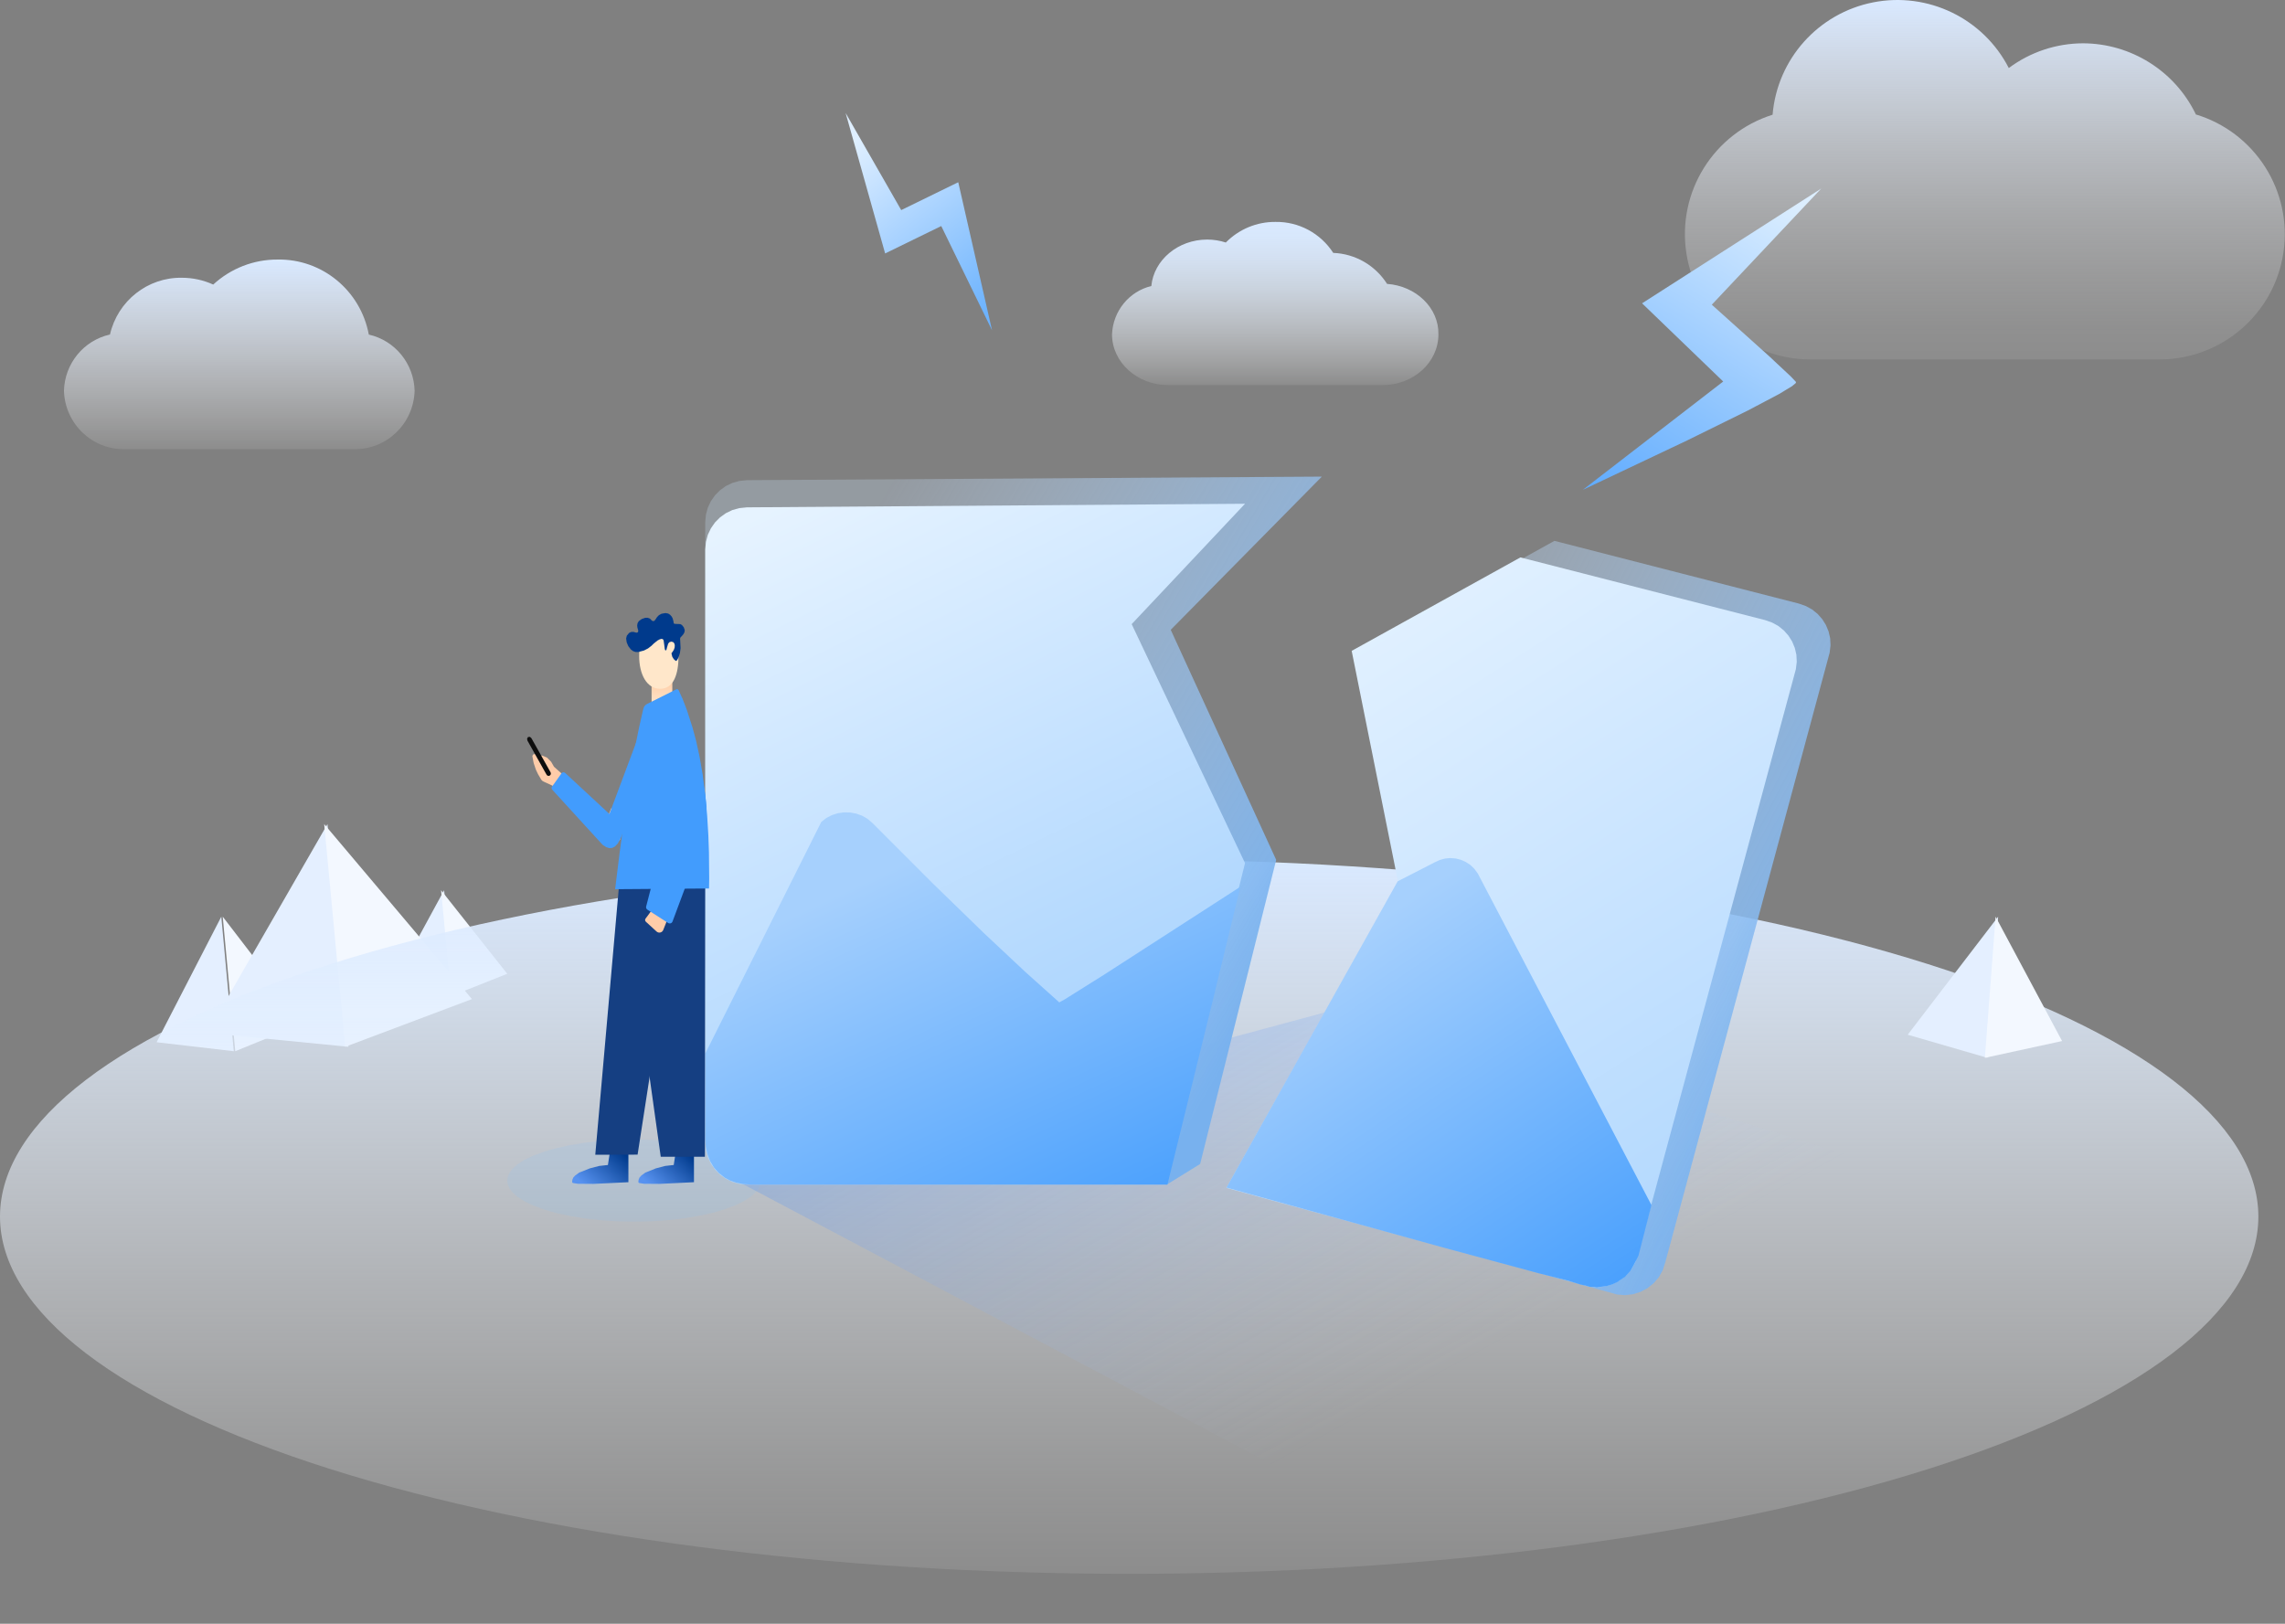 <?xml version="1.0" standalone="no"?><!DOCTYPE svg PUBLIC "-//W3C//DTD SVG 1.1//EN" "http://www.w3.org/Graphics/SVG/1.1/DTD/svg11.dtd"><svg height="2744" node-id="1" sillyvg="true" template-height="2744" template-width="3861" version="1.1" viewBox="0 0 3861 2744" width="3861" xmlns="http://www.w3.org/2000/svg" xmlns:xlink="http://www.w3.org/1999/xlink"><rect x="0" y="0" width="3861" height="2744" fill="#808080" stroke="none"/><defs node-id="100"><linearGradient gradientUnits="userSpaceOnUse" id="paint0_linear_91_428" node-id="38" spreadMethod="pad" x1="404.332" x2="404.332" y1="759.469" y2="438.424"><stop offset="0" stop-color="#ffffff" stop-opacity="0.1"></stop><stop offset="1" stop-color="#d9e9ff"></stop></linearGradient><linearGradient gradientUnits="userSpaceOnUse" id="paint1_linear_91_428" node-id="41" spreadMethod="pad" x1="2155.24" x2="2155.24" y1="650.782" y2="375.018"><stop offset="0" stop-color="#ffffff" stop-opacity="0.1"></stop><stop offset="0.14" stop-color="#f8fbff" stop-opacity="0.27"></stop><stop offset="0.37" stop-color="#edf5ff" stop-opacity="0.52"></stop><stop offset="0.58" stop-color="#e4f0ff" stop-opacity="0.73"></stop><stop offset="0.76" stop-color="#deecff" stop-opacity="0.88"></stop><stop offset="0.91" stop-color="#daeaff" stop-opacity="0.97"></stop><stop offset="1" stop-color="#d9e9ff"></stop></linearGradient><linearGradient gradientUnits="userSpaceOnUse" id="paint2_linear_91_428" node-id="49" spreadMethod="pad" x1="3353.86" x2="3353.86" y1="607.017" y2="-0.493"><stop offset="0" stop-color="#ffffff" stop-opacity="0.1"></stop><stop offset="0.09" stop-color="#fefeff" stop-opacity="0.13"></stop><stop offset="0.23" stop-color="#fbfcff" stop-opacity="0.21"></stop><stop offset="0.4" stop-color="#f5f9ff" stop-opacity="0.33"></stop><stop offset="0.59" stop-color="#eef5ff" stop-opacity="0.51"></stop><stop offset="0.79" stop-color="#e4efff" stop-opacity="0.74"></stop><stop offset="1" stop-color="#d9e9ff"></stop></linearGradient><linearGradient gradientUnits="userSpaceOnUse" id="paint3_linear_91_428" node-id="57" spreadMethod="pad" x1="1908" x2="1908" y1="2659.63" y2="1452.22"><stop offset="0" stop-color="#ffffff" stop-opacity="0.1"></stop><stop offset="0.13" stop-color="#fbfdff" stop-opacity="0.19"></stop><stop offset="0.41" stop-color="#f1f7ff" stop-opacity="0.43"></stop><stop offset="0.81" stop-color="#e1eeff" stop-opacity="0.82"></stop><stop offset="1" stop-color="#d9e9ff"></stop></linearGradient><linearGradient gradientUnits="userSpaceOnUse" id="paint4_linear_91_428" node-id="63" spreadMethod="pad" x1="1341.81" x2="1750.85" y1="1941.79" y2="2695.85"><stop offset="0" stop-color="#5792f0"></stop><stop offset="1" stop-color="#bfd4fa" stop-opacity="0"></stop></linearGradient><linearGradient gradientUnits="userSpaceOnUse" id="paint5_linear_91_428" node-id="66" spreadMethod="pad" x1="1266.5" x2="2114.03" y1="1225.5" y2="1722.76"><stop offset="0" stop-color="#cde5ff" stop-opacity="0.26"></stop><stop offset="1" stop-color="#78b1ee"></stop></linearGradient><linearGradient gradientUnits="userSpaceOnUse" id="paint6_linear_91_428" node-id="69" spreadMethod="pad" x1="1503.73" x2="2122.49" y1="758.858" y2="2024.09"><stop offset="0" stop-color="#e6f3ff"></stop><stop offset="1" stop-color="#97cafe"></stop></linearGradient><linearGradient gradientUnits="userSpaceOnUse" id="paint7_linear_91_428" node-id="72" spreadMethod="pad" x1="1416.24" x2="1740.17" y1="1510.44" y2="2204.56"><stop offset="0" stop-color="#a6d0fd"></stop><stop offset="1" stop-color="#429cfd"></stop></linearGradient><linearGradient gradientUnits="userSpaceOnUse" id="paint8_linear_91_428" node-id="75" spreadMethod="pad" x1="2189.38" x2="3031.13" y1="1361.57" y2="1794.71"><stop offset="0" stop-color="#cde5ff" stop-opacity="0.26"></stop><stop offset="1" stop-color="#78b1ee"></stop></linearGradient><linearGradient gradientUnits="userSpaceOnUse" id="paint9_linear_91_428" node-id="78" spreadMethod="pad" x1="2402.12" x2="3458.07" y1="842.856" y2="2506.18"><stop offset="0" stop-color="#e6f3ff"></stop><stop offset="1" stop-color="#97cafe"></stop></linearGradient><linearGradient gradientUnits="userSpaceOnUse" id="paint10_linear_91_428" node-id="81" spreadMethod="pad" x1="2250.59" x2="2698.58" y1="1607.5" y2="2273.1"><stop offset="0" stop-color="#a6d0fd"></stop><stop offset="1" stop-color="#429cfd"></stop></linearGradient><linearGradient gradientUnits="userSpaceOnUse" id="paint11_linear_91_428" node-id="84" spreadMethod="pad" x1="1452.5" x2="1675.46" y1="232" y2="519.776"><stop offset="0" stop-color="#dfefff"></stop><stop offset="1" stop-color="#6db3fe"></stop></linearGradient><linearGradient gradientUnits="userSpaceOnUse" id="paint12_linear_91_428" node-id="87" spreadMethod="pad" x1="3034.5" x2="2730.83" y1="341.5" y2="845.399"><stop offset="0" stop-color="#dceeff"></stop><stop offset="1" stop-color="#61acfe"></stop></linearGradient><linearGradient gradientUnits="userSpaceOnUse" id="paint13_linear_91_428" node-id="90" spreadMethod="pad" x1="1118.5" x2="1118.5" y1="1149.37" y2="1199"><stop offset="0" stop-color="#ffcda5"></stop><stop offset="1" stop-color="#ffe8d1"></stop></linearGradient><linearGradient gradientUnits="userSpaceOnUse" id="paint14_linear_91_428" node-id="93" spreadMethod="pad" x1="1048.16" x2="990.78" y1="1944.36" y2="2006.22"><stop offset="0" stop-color="#003a8c"></stop><stop offset="1" stop-color="#5792f0"></stop></linearGradient><linearGradient gradientUnits="userSpaceOnUse" id="paint15_linear_91_428" node-id="96" spreadMethod="pad" x1="1159.12" x2="1101.69" y1="1944.36" y2="2005.54"><stop offset="0" stop-color="#003a8c"></stop><stop offset="1" stop-color="#5792f0"></stop></linearGradient></defs><path d="M 750.42 1504.39 L 767.67 1683.27 L 659.60 1671.38 L 750.42 1504.39 Z" fill="#e4efff" fill-rule="nonzero" node-id="225" stroke="none" target-height="178.88" target-width="108.07" target-x="659.6" target-y="1504.39"></path><path d="M 745.31 1504.39 L 857.11 1645.59 L 762.27 1683.27 L 745.31 1504.39 Z" fill="#f3f8ff" fill-rule="nonzero" node-id="227" stroke="none" target-height="178.88" target-width="111.8" target-x="745.31" target-y="1504.39"></path><path d="M 373.92 1549.11 L 395.02 1776.43 L 264.59 1761.27 L 373.92 1549.11 Z" fill="#e4efff" fill-rule="nonzero" node-id="229" stroke="none" target-height="227.32" target-width="130.43" target-x="264.59" target-y="1549.11"></path><path d="M 376.38 1549.11 L 514.27 1728.77 L 397.51 1776.43 L 376.38 1549.11 Z" fill="#f3f8ff" fill-rule="nonzero" node-id="231" stroke="none" target-height="227.32" target-width="137.89" target-x="376.38" target-y="1549.11"></path><path d="M 553.32 1392.60 L 588.80 1768.98 L 350.30 1745.54 L 553.32 1392.60 Z" fill="#e4efff" fill-rule="nonzero" node-id="233" stroke="none" target-height="376.38" target-width="238.5" target-x="350.3" target-y="1392.6"></path><path d="M 547.80 1392.60 L 797.48 1688.37 L 583.32 1768.98 L 547.80 1392.60 Z" fill="#f3f8ff" fill-rule="nonzero" node-id="235" stroke="none" target-height="376.38" target-width="249.68" target-x="547.8" target-y="1392.6"></path><path d="M 623.19 565.41 C 609.26 490.81 544.12 437.26 468.99 438.63 C 428.78 438.45 389.99 453.50 360.28 480.89 C 343.66 473.29 325.63 469.38 307.37 469.38 C 249.53 468.45 198.89 508.40 185.81 565.30 C 141.35 575.21 109.30 614.42 108.07 660.37 C 109.78 716.30 155.84 760.35 211.22 759.04 L 597.44 759.04 C 652.86 760.42 698.95 716.34 700.59 660.37 C 699.40 614.53 667.50 575.40 623.19 565.41 Z" fill="url(#paint0_linear_91_428)" fill-rule="nonzero" node-id="237" stroke="none" target-height="323.16" target-width="592.52" target-x="108.07" target-y="437.26"></path><path d="M 2343.74 479.73 C 2323.69 448.24 2289.74 428.72 2252.81 427.38 C 2231.31 394.10 2194.45 374.35 2155.21 375.02 C 2123.80 374.72 2093.54 387.24 2071.29 409.82 C 2061.12 406.54 2050.50 404.83 2039.84 404.83 C 1990.42 404.83 1949.62 439.49 1945.41 483.35 C 1907.73 492.44 1880.60 525.79 1879.00 565.03 C 1879.00 612.29 1921.71 650.78 1973.43 650.78 L 2336.10 650.78 C 2388.57 650.78 2430.53 612.29 2430.53 565.03 C 2431.35 520.13 2392.56 483.24 2343.74 479.73 Z" fill="url(#paint1_linear_91_428)" fill-rule="nonzero" node-id="239" stroke="none" target-height="276.43" target-width="552.35" target-x="1879" target-y="374.35"></path><path d="M 3710.15 192.82 C 3674.75 119.89 3600.85 73.45 3519.69 73.19 C 3474.48 73.31 3430.51 87.95 3394.29 114.97 C 3351.21 30.97 3257.60 -14.27 3164.96 4.03 C 3072.28 22.36 3003.00 99.84 2995.17 193.86 C 2895.49 225.31 2833.63 324.62 2849.47 427.85 C 2865.34 531.08 2954.14 607.32 3058.67 607.43 L 3648.40 607.43 C 3753.53 607.62 3842.93 530.74 3858.32 426.88 C 3873.75 322.99 3810.51 223.52 3709.85 193.23 L 3710.15 192.82 Z" fill="url(#paint2_linear_91_428)" fill-rule="nonzero" node-id="241" stroke="none" target-height="621.89" target-width="1040.12" target-x="2833.63" target-y="-14.27"></path><path d="M 3816.00 2055.93 C 3816.00 2216.06 3614.99 2369.59 3257.16 2482.80 C 2899.34 2596.02 2414.03 2659.63 1908.00 2659.63 C 1401.97 2659.63 916.66 2596.02 558.84 2482.80 C 201.01 2369.59 0.00 2216.06 0.00 2055.93 C 0.00 1895.80 201.01 1742.26 558.84 1629.05 C 916.66 1515.84 1401.97 1452.22 1908.00 1452.22 C 2414.03 1452.22 2899.34 1515.84 3257.16 1629.05 C 3614.99 1742.26 3816.00 1895.80 3816.00 2055.93 Z" fill="url(#paint3_linear_91_428)" fill-rule="nonzero" node-id="243" stroke="none" target-height="1207.41" target-width="3816" target-x="0" target-y="1452.22"></path><path d="M 3376.27 1549.11 L 3358.12 1787.61 L 3223.48 1748.56 L 3376.27 1549.11 Z" fill="#e4efff" fill-rule="nonzero" node-id="245" stroke="none" target-height="238.5" target-width="152.79" target-x="3223.48" target-y="1549.11"></path><path d="M 3371.98 1549.11 L 3484.34 1759.25 L 3353.91 1787.61 L 3371.98 1549.11 Z" fill="#f3f8ff" fill-rule="nonzero" node-id="247" stroke="none" target-height="238.5" target-width="130.43" target-x="3353.91" target-y="1549.11"></path><path d="M 1285.64 1995.09 L 1284.61 2001.77 L 1281.70 2008.40 L 1276.59 2015.12 L 1268.79 2022.11 L 1257.31 2029.61 L 1242.22 2036.98 L 1222.89 2044.14 L 1203.13 2049.82 L 1180.54 2054.80 L 1154.73 2059.01 L 1128.89 2061.96 L 1101.11 2063.78 L 1071.32 2064.48 L 1041.53 2063.78 L 1013.75 2061.96 L 987.91 2059.01 L 962.10 2054.80 L 939.51 2049.82 L 919.75 2044.14 L 900.42 2036.98 L 885.33 2029.56 L 873.85 2022.11 L 866.04 2015.12 L 860.94 2008.40 L 858.03 2001.77 L 857.00 1995.09 L 858.03 1988.41 L 860.94 1981.77 L 866.04 1975.05 L 873.85 1968.07 L 885.33 1960.57 L 900.42 1953.19 L 919.75 1946.04 L 939.51 1940.36 L 962.10 1935.37 L 987.91 1931.16 L 1013.75 1928.21 L 1041.53 1926.39 L 1071.32 1925.70 L 1101.11 1926.39 L 1128.89 1928.21 L 1154.73 1931.16 L 1180.54 1935.37 L 1203.13 1940.36 L 1222.89 1946.04 L 1242.22 1953.19 L 1257.31 1960.57 L 1268.79 1968.07 L 1276.59 1975.05 L 1281.70 1981.77 L 1284.61 1988.41 L 1285.64 1995.09 Z" fill="#84c1ff" fill-opacity="0.15" fill-rule="evenodd" node-id="249" stroke="none" target-height="138.78" target-width="428.64" target-x="857" target-y="1925.7"></path><path d="M 1224.08 1984.44 L 2657.15 2743.81 L 3684.00 2126.57 L 2296.83 1695.15 L 1224.08 1984.44 Z" fill="url(#paint4_linear_91_428)" fill-opacity="0.3" fill-rule="nonzero" node-id="251" stroke="none" target-height="1048.66" target-width="2459.92" target-x="1224.08" target-y="1695.15"></path><path d="M 1191.63 882.47 L 1191.63 1896.02 L 1192.83 1908.99 L 1196.05 1920.85 L 1201.34 1931.84 L 1208.39 1941.80 L 1216.85 1950.26 L 1226.82 1957.31 L 1237.82 1962.59 L 1249.72 1965.81 L 1262.65 1967.01 L 1971.64 2001.80 L 2027.89 1967.01 L 2156.40 1453.11 L 1978.22 1064.30 L 2233.57 805.42 L 1262.14 811.43 L 1249.25 812.76 L 1237.47 816.07 L 1226.52 821.35 L 1216.64 828.44 L 1208.26 836.86 L 1201.25 846.82 L 1196.05 857.77 L 1192.83 869.58 L 1191.63 882.47 Z" fill="url(#paint5_linear_91_428)" fill-rule="nonzero" node-id="253" stroke="none" target-height="1196.38" target-width="1041.94" target-x="1191.63" target-y="805.42"></path><path d="M 1191.63 928.57 L 1191.63 1930.63 L 1192.83 1943.60 L 1196.06 1955.50 L 1201.30 1966.54 L 1208.35 1976.55 L 1216.78 1985.01 L 1226.67 1992.05 L 1237.68 1997.34 L 1249.50 2000.60 L 1262.44 2001.80 L 1968.69 2001.80 L 2103.74 1458.55 L 1912.20 1054.72 L 2103.74 851.30 L 1261.93 857.36 L 1249.07 858.69 L 1237.29 862.00 L 1226.41 867.28 L 1216.57 874.37 L 1208.18 882.83 L 1201.22 892.84 L 1196.01 903.79 L 1192.83 915.65 L 1191.63 928.57 Z" fill="url(#paint6_linear_91_428)" fill-rule="nonzero" node-id="255" stroke="none" target-height="1150.5" target-width="912.11" target-x="1191.63" target-y="851.3"></path><path d="M 2049.74 1688.69 L 2095.91 1498.50 L 1867.09 1646.16 L 1799.17 1688.78 L 1789.84 1693.89 L 1732.32 1642.29 L 1661.78 1576.13 L 1576.32 1493.04 L 1473.84 1390.49 L 1465.59 1383.57 L 1456.60 1378.42 L 1446.72 1374.89 L 1436.36 1373.00 L 1426.04 1372.83 L 1415.64 1374.29 L 1405.62 1377.47 L 1396.38 1382.28 L 1387.82 1388.90 L 1191.63 1780.50 L 1191.63 1924.68 L 1192.53 1937.66 L 1195.24 1949.99 L 1199.80 1961.89 L 1206.24 1972.76 L 1214.63 1982.21 L 1225.20 1990.42 L 1233.93 1995.06 L 1243.99 1998.58 L 1255.64 2000.86 L 1269.14 2001.80 L 1972.62 2001.80 L 2049.74 1688.69 Z" fill="url(#paint7_linear_91_428)" fill-rule="nonzero" node-id="257" stroke="none" target-height="628.97" target-width="904.28" target-x="1191.63" target-y="1372.83"></path><path d="M 2626.54 913.98 L 3039.68 1020.02 L 3051.59 1024.24 L 3062.08 1030.04 L 3071.28 1037.48 L 3079.15 1046.38 L 3085.30 1056.23 L 3089.82 1067.15 L 3092.48 1078.63 L 3093.08 1090.55 L 3091.58 1103.02 L 2814.04 2132.67 L 2809.57 2146.47 L 2802.95 2158.34 L 2794.22 2168.53 L 2783.69 2176.96 L 2772.04 2183.11 L 2759.14 2187.15 L 2745.72 2188.70 L 2732.14 2187.54 L 2718.04 2183.58 L 2119.41 2020.73 L 2419.95 1462.90 L 2341.66 1072.01 L 2626.54 913.98 Z" fill="url(#paint8_linear_91_428)" fill-rule="nonzero" node-id="259" stroke="none" target-height="1274.72" target-width="973.67" target-x="2119.41" target-y="913.98"></path><path d="M 2569.07 941.96 L 2982.56 1047.93 L 2994.52 1052.14 L 3004.98 1057.94 L 3014.19 1065.38 L 3022.06 1074.27 L 3028.22 1084.12 L 3032.74 1095.03 L 3035.40 1106.51 L 3036.01 1118.41 L 3034.50 1130.87 L 2767.66 2119.28 L 2763.15 2133.07 L 2756.56 2144.93 L 2747.78 2155.12 L 2737.24 2163.54 L 2725.62 2169.69 L 2712.67 2173.72 L 2699.29 2175.27 L 2685.65 2174.11 L 2671.57 2170.16 L 2072.41 2007.42 L 2362.35 1490.52 L 2283.95 1099.89 L 2569.07 941.96 Z" fill="url(#paint9_linear_91_428)" fill-rule="nonzero" node-id="261" stroke="none" target-height="1233.31" target-width="963.6" target-x="2072.41" target-y="941.96"></path><path d="M 2790.50 2036.50 L 2496.90 1475.86 L 2491.09 1468.03 L 2484.42 1461.67 L 2476.77 1456.64 L 2468.42 1452.94 L 2459.73 1450.74 L 2450.61 1450.05 L 2441.53 1450.87 L 2432.63 1453.32 L 2423.81 1457.45 L 2361.64 1489.37 L 2072.41 2006.91 L 2439.81 2108.51 L 2599.21 2151.48 L 2649.54 2164.13 L 2669.50 2170.39 L 2679.50 2172.50 L 2686.00 2174.50 L 2692.50 2174.50 L 2698.50 2175.50 L 2705.00 2174.50 L 2714.00 2173.50 L 2724.50 2170.39 L 2733.28 2166.26 L 2746.00 2157.50 L 2755.00 2147.50 L 2758.50 2141.50 L 2762.50 2134.00 L 2768.50 2122.00 L 2790.50 2036.50 Z" fill="url(#paint10_linear_91_428)" fill-rule="nonzero" node-id="263" stroke="none" target-height="725.45" target-width="718.09" target-x="2072.41" target-y="1450.05"></path><path d="M 1428.89 191.00 L 1495.63 428.30 L 1590.45 381.99 L 1676.23 558.09 L 1619.17 307.95 L 1522.81 355.04 L 1428.89 191.00 Z" fill="url(#paint11_linear_91_428)" fill-rule="nonzero" node-id="265" stroke="none" target-height="367.09" target-width="247.34" target-x="1428.89" target-y="191"></path><path d="M 3077.41 318.58 L 2774.62 512.58 L 2911.72 644.70 L 2674.52 827.80 L 2850.77 744.28 L 2953.06 693.87 L 3005.64 666.14 L 3027.84 652.75 L 3034.32 647.37 L 3034.79 645.56 L 3026.46 636.70 L 2990.02 602.55 L 2892.45 514.90 L 3077.41 318.58 Z" fill="url(#paint12_linear_91_428)" fill-rule="nonzero" node-id="267" stroke="none" target-height="509.22" target-width="402.89" target-x="2674.52" target-y="318.58"></path><path d="M 1136.00 1142.00 L 1101.00 1142.00 L 1101.00 1199.00 L 1136.00 1199.00 L 1136.00 1142.00 Z" fill="url(#paint13_linear_91_428)" fill-rule="evenodd" node-id="269" stroke="none" target-height="57" target-width="35" target-x="1101" target-y="1142"></path><path d="M 1030.83 1945.44 L 1027.18 1968.74 L 1012.59 1970.33 L 996.56 1974.46 L 978.76 1981.51 L 971.64 1986.67 L 968.65 1990.02 L 967.16 1993.68 L 966.68 1997.80 L 968.08 1999.14 L 976.48 2000.47 L 1002.44 2000.68 L 1061.81 1997.80 L 1061.81 1936.89 L 1030.83 1945.44 Z" fill="url(#paint14_linear_91_428)" fill-rule="nonzero" node-id="271" stroke="none" target-height="63.79" target-width="95.13" target-x="966.68" target-y="1936.89"></path><path d="M 1141.99 1945.44 L 1138.39 1968.74 L 1123.97 1970.33 L 1108.12 1974.46 L 1090.53 1981.51 L 1083.50 1986.67 L 1080.55 1990.02 L 1079.07 1993.68 L 1078.59 1997.80 L 1079.98 1999.14 L 1088.28 2000.47 L 1113.94 2000.68 L 1172.60 1997.80 L 1172.60 1936.89 L 1141.99 1945.44 Z" fill="url(#paint15_linear_91_428)" fill-rule="nonzero" node-id="273" stroke="none" target-height="63.79" target-width="94.01" target-x="1078.59" target-y="1936.89"></path><path d="M 1045.93 1497.06 L 1005.85 1951.44 L 1077.35 1951.23 L 1146.86 1501.91 L 1045.93 1497.06 Z" fill="#153f82" fill-rule="nonzero" node-id="275" stroke="none" target-height="454.38" target-width="141.01" target-x="1005.85" target-y="1497.06"></path><path d="M 1052.85 1500.38 L 1116.47 1954.80 L 1191.07 1954.80 L 1191.63 1498.18 L 1052.85 1500.38 Z" fill="#153f82" fill-rule="nonzero" node-id="277" stroke="none" target-height="456.62" target-width="138.78" target-x="1052.85" target-y="1498.18"></path><path d="M 1032.80 1365.87 L 1028.07 1377.74 L 936.08 1295.72 L 931.35 1287.42 L 924.31 1280.28 L 916.02 1276.71 L 914.26 1277.23 L 913.01 1278.00 L 912.50 1279.08 L 914.26 1282.91 L 916.02 1285.01 L 919.59 1289.79 L 920.49 1291.55 L 920.32 1291.98 L 919.59 1292.15 L 917.22 1292.15 L 916.36 1291.16 L 912.50 1286.22 L 906.57 1276.71 L 905.37 1275.21 L 903.95 1274.39 L 901.89 1274.35 L 900.17 1276.24 L 899.53 1277.87 L 901.72 1289.40 L 905.41 1300.50 L 909.19 1308.41 L 913.66 1315.94 L 914.99 1318.13 L 916.92 1319.94 L 920.75 1321.87 L 929.59 1325.83 L 938.14 1330.39 L 942.00 1332.58 L 1017.46 1418.17 L 1019.61 1420.58 L 1024.68 1425.09 L 1027.73 1426.94 L 1030.43 1427.67 L 1034.86 1427.11 L 1039.02 1425.39 L 1045.55 1420.71 L 1048.13 1418.17 L 1052.85 1373.01 L 1032.80 1365.87 Z" fill="#fecca9" fill-rule="nonzero" node-id="279" stroke="none" target-height="153.32" target-width="153.32" target-x="899.53" target-y="1274.35"></path><path d="M 1091.42 1210.55 L 1029.70 1375.50 L 954.84 1306.10 C 953.07 1304.45 950.26 1304.74 948.86 1306.71 L 932.74 1329.37 C 931.64 1330.90 931.77 1332.99 933.04 1334.38 L 1018.13 1427.53 L 1024.39 1431.67 L 1029.70 1433.27 L 1034.40 1432.88 L 1038.94 1430.59 L 1043.47 1425.94 L 1048.13 1418.01 L 1056.03 1398.56 L 1074.02 1347.99 L 1108.81 1243.92 L 1091.42 1210.55 Z" fill="#429cfd" fill-rule="evenodd" node-id="281" stroke="none" target-height="222.72" target-width="177.17" target-x="931.64" target-y="1210.55"></path><path d="M 1087.13 1197.52 C 1087.96 1194.08 1090.26 1191.18 1093.43 1189.59 L 1142.62 1164.94 C 1144.14 1164.18 1145.99 1164.83 1146.69 1166.37 L 1153.22 1180.62 L 1160.57 1199.66 L 1170.35 1230.05 L 1176.21 1251.88 L 1181.94 1278.06 L 1187.36 1309.18 L 1191.85 1344.60 L 1194.93 1378.82 L 1196.93 1412.05 L 1197.92 1440.50 L 1198.34 1484.60 L 1198.05 1501.45 L 1186.29 1501.54 L 1156.89 1501.75 L 1118.73 1502.05 L 1080.53 1502.36 L 1051.17 1502.57 L 1039.42 1502.66 L 1041.35 1486.58 L 1046.69 1443.51 L 1054.94 1381.05 L 1065.49 1306.78 L 1072.63 1264.95 L 1080.10 1228.20 L 1086.04 1202.06 L 1087.13 1197.52 Z" fill="#429cfd" fill-rule="evenodd" node-id="283" stroke="none" target-height="338.48" target-width="158.92" target-x="1039.42" target-y="1164.18"></path><path d="M 1123.92 1435.51 L 1101.56 1537.61 L 1099.55 1540.50 L 1095.69 1545.80 L 1090.85 1552.30 C 1089.61 1553.94 1089.82 1556.25 1091.34 1557.63 L 1109.43 1574.17 C 1113.04 1577.47 1118.83 1576.15 1120.65 1571.61 L 1128.63 1551.66 L 1158.05 1444.89 L 1123.92 1435.51 Z" fill="#fecca9" fill-rule="nonzero" node-id="285" stroke="none" target-height="141.96" target-width="68.44" target-x="1089.61" target-y="1435.51"></path><path d="M 1101.87 1227.34 L 1127.31 1365.66 L 1127.57 1369.11 L 1127.88 1377.32 L 1127.31 1387.12 L 1123.73 1404.57 L 1116.73 1433.85 L 1108.17 1468.26 L 1099.78 1501.08 L 1093.44 1525.65 L 1091.83 1531.81 C 1091.28 1533.91 1092.14 1536.12 1093.96 1537.29 L 1128.97 1559.75 C 1131.64 1561.47 1135.23 1560.28 1136.35 1557.30 L 1137.84 1553.33 L 1147.06 1528.59 L 1159.30 1495.68 L 1171.93 1461.35 L 1182.29 1432.42 L 1187.84 1415.71 L 1191.29 1400.29 L 1193.87 1384.70 L 1193.78 1377.71 L 1193.87 1363.24 L 1191.77 1344.15 L 1186.31 1312.54 L 1179.36 1277.39 L 1174.33 1255.41 L 1170.18 1239.48 L 1168.43 1233.30" fill="#429cfd" fill-rule="evenodd" node-id="287" stroke="none" target-height="334.13" target-width="102.59" target-x="1091.28" target-y="1227.34"></path><path d="M 892.29 1245.47 L 895.52 1245.25 L 897.95 1247.48 L 929.99 1304.54 L 930.86 1306.73 L 930.45 1309.00 L 928.94 1310.72 L 926.80 1311.28 L 924.71 1310.55 L 923.28 1308.70 L 891.25 1251.61 L 890.58 1248.30 L 892.29 1245.47 Z" fill="#0d0d0d" fill-rule="evenodd" node-id="289" stroke="none" target-height="66.03" target-width="40.28" target-x="890.58" target-y="1245.25"></path><path d="M 1146.50 1108.50 C 1146.50 1139.15 1138.42 1164.00 1115.50 1164.00 C 1092.58 1164.00 1080.00 1139.15 1080.00 1108.50 C 1080.00 1077.85 1092.58 1053.00 1115.50 1053.00 C 1138.42 1053.00 1146.50 1077.85 1146.50 1108.50 Z" fill="#ffe7ca" fill-rule="nonzero" node-id="291" stroke="none" target-height="111" target-width="66.5" target-x="1080" target-y="1053"></path><path d="M 1100.97 1048.30 L 1099.36 1046.36 L 1097.39 1044.98 L 1094.07 1043.94 L 1090.20 1044.05 L 1084.35 1046.06 L 1079.43 1049.60 L 1077.30 1053.14 L 1076.63 1057.06 L 1077.04 1060.52 L 1078.42 1065.40 L 1078.35 1067.30 L 1077.49 1068.61 L 1076.04 1069.17 L 1073.54 1068.72 L 1070.48 1067.82 L 1066.61 1067.94 L 1062.96 1069.61 L 1059.08 1074.35 L 1058.00 1079.08 L 1058.93 1085.56 L 1061.69 1091.97 L 1066.01 1097.53 L 1069.66 1100.28 L 1073.69 1101.74 L 1078.31 1101.89 L 1088.11 1099.31 L 1095.00 1095.77 L 1100.74 1091.34 L 1104.84 1087.35 L 1111.07 1082.36 L 1114.64 1080.46 L 1117.55 1079.64 L 1119.97 1080.05 L 1121.31 1082.13 L 1122.36 1089.66 L 1123.29 1096.89 L 1124.18 1099.05 L 1125.23 1099.13 L 1126.20 1097.64 L 1126.98 1094.47 L 1128.99 1087.72 L 1131.00 1085.27 L 1134.25 1084.26 L 1137.56 1085.12 L 1139.46 1087.39 L 1140.21 1090.52 L 1139.91 1094.40 L 1138.57 1098.20 L 1136.37 1101.59 L 1134.58 1103.94 L 1135.07 1106.32 L 1136.00 1109.93 L 1138.49 1113.89 L 1141.88 1116.90 L 1143.08 1116.68 L 1144.90 1114.18 L 1146.77 1110.34 L 1148.89 1103.53 L 1149.97 1095.40 L 1149.34 1082.51 L 1149.11 1079.19 L 1149.64 1077.48 L 1152.73 1074.12 L 1154.78 1071.66 L 1156.53 1068.42 L 1157.01 1064.81 L 1155.37 1060.00 L 1152.17 1056.09 L 1149.38 1054.63 L 1142.70 1054.41 L 1139.57 1054.15 L 1138.46 1053.37 L 1137.90 1049.90 L 1136.59 1044.94 L 1134.88 1041.81 L 1132.27 1038.87 L 1128.95 1036.78 L 1124.44 1036.00 L 1117.81 1037.16 L 1113.49 1039.50 L 1110.17 1042.86 L 1107.97 1046.32 L 1105.85 1048.97 L 1104.13 1049.64 L 1102.38 1049.27 L 1100.97 1048.30 Z" fill="#003a8c" fill-rule="nonzero" node-id="293" stroke="none" target-height="80.9" target-width="99.01" target-x="1058" target-y="1036"></path></svg>